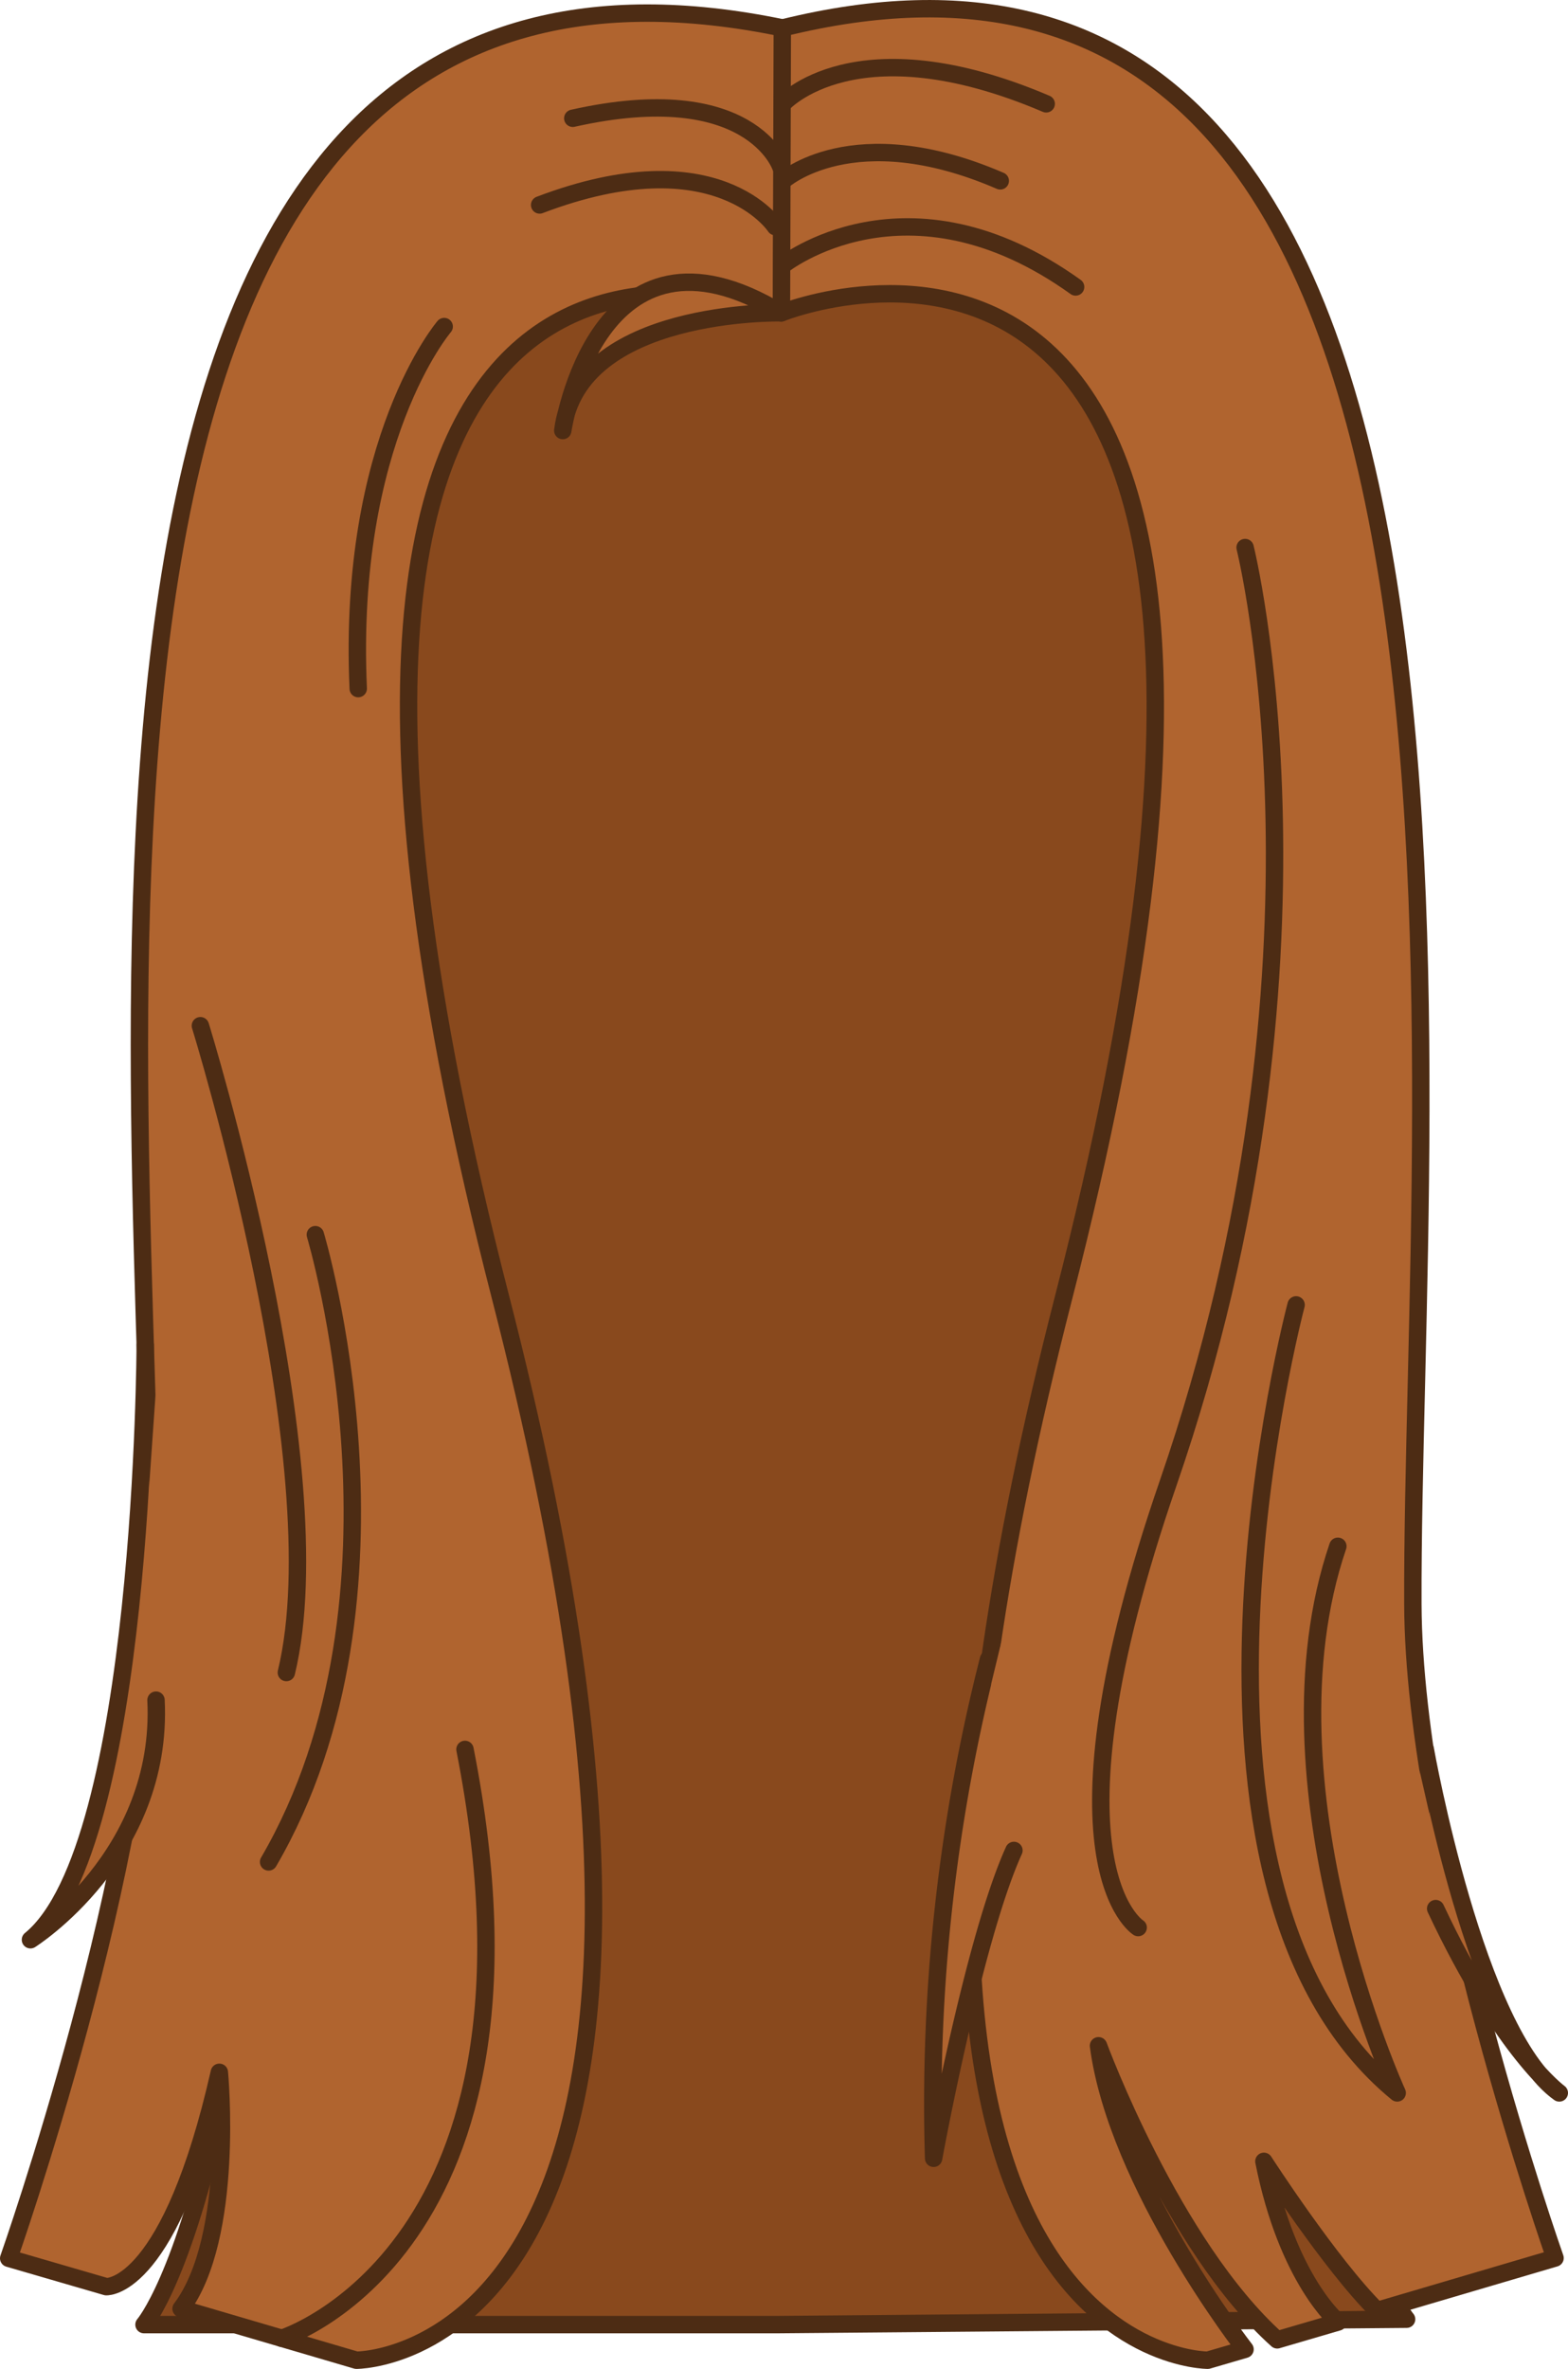 <svg id="Layer_1" data-name="Layer 1" xmlns="http://www.w3.org/2000/svg" viewBox="0 0 180.21 272.18"><defs><style>.cls-1{fill:#89491d;}.cls-1,.cls-2,.cls-3{stroke:#4d2c14;stroke-linecap:round;stroke-linejoin:round;stroke-width:2px;}.cls-2,.cls-4{fill:#b0642f;}.cls-3{fill:none;}</style></defs><title>4</title><path class="cls-1" d="M238.85,314l-72.3.62H93.74s18-20.51,17.16-143.81C110.07,54.35,160.41,67.05,166,68.89h0s56.53-22,55.65,101.24S238.85,314,238.85,314Z" transform="translate(-77.19 -47.53)"/><path class="cls-2" d="M167.18,50.75,167,83.47S98.51,55.89,134.7,196.53C166.19,319,118.15,318.71,118.15,318.71L98,312.79c6.21-8.23,4.4-27.16,4.4-27.16-5.58,24.59-12.68,24.64-13,24.63h0L78.19,307s16.23-46,16.34-75.14C94.74,171.83,76.79,32,167.18,50.75Z" transform="translate(-77.19 -47.53)"/><path class="cls-2" d="M235.45,313c-5.38-5.33-13-17.14-13-17.14,2.7,13.62,8.53,18.46,8.53,18.46l-7,2.05c-12.08-10.81-20.54-33.79-20.54-33.79,2.11,16,16.84,34.88,16.84,34.88L216,318.71s-48,.25-16.55-122.18C235.59,55.89,167,83.47,167,83.47l.1-32.72c87.64-21.67,72.26,121.08,72.47,181.08.11,29.1,16.34,75.14,16.34,75.14Z" transform="translate(-77.19 -47.53)"/><path class="cls-2" d="M166.92,83.47S143.57,83,141.87,97C141.87,97,145.77,70.65,166.92,83.47Z" transform="translate(-77.19 -47.53)"/><path class="cls-2" d="M93.88,202.05s-.14,57.71-13.19,68.35c0,0,15.31-9.62,14.43-27.53" transform="translate(-77.19 -47.53)"/><path class="cls-2" d="M190.8,238.17a207,207,0,0,0-6.31,57.34s4.59-25.15,9.23-35.37" transform="translate(-77.19 -47.53)"/><path class="cls-3" d="M167.15,78s14.28-11.4,33.66,2.5" transform="translate(-77.19 -47.53)"/><path class="cls-3" d="M167.15,68.31s8.06-7.32,25,0" transform="translate(-77.19 -47.53)"/><path class="cls-3" d="M167.15,59.46s8.32-9.36,30.28,0" transform="translate(-77.19 -47.53)"/><path class="cls-3" d="M139.21,71.08c20.43-7.77,27.09,2.49,27.09,2.49" transform="translate(-77.19 -47.53)"/><path class="cls-3" d="M166.92,66.69s-3.41-10.16-23.9-5.57" transform="translate(-77.19 -47.53)"/><path class="cls-3" d="M220.29,110.44s11.86,47.45-8.83,107.45C196.33,261.75,208,269,208,269" transform="translate(-77.19 -47.53)"/><path class="cls-3" d="M226.15,197.46S208.49,264,237.77,288c0,0-16.17-35.35-6.82-62.81" transform="translate(-77.19 -47.53)"/><polygon class="cls-4" points="113.94 193.38 115.06 188.74 114.32 195.59 113.94 194.48 113.94 193.38"/><path class="cls-3" d="M109.57,316.19s32.4-10.13,21.06-67.66" transform="translate(-77.19 -47.53)"/><path class="cls-3" d="M100.22,165.38s15.65,50.51,9.88,74.32" transform="translate(-77.19 -47.53)"/><path class="cls-3" d="M113.43,189.39s12.5,41.42-5.37,72.07" transform="translate(-77.19 -47.53)"/><polygon class="cls-4" points="16.09 193.08 18.87 193.84 18.87 165.76 17.9 159.91 17.18 170.23 16.09 193.08"/><path class="cls-4" d="M94.28,218.11" transform="translate(-77.19 -47.53)"/><path class="cls-3" d="M128.24,85.05s-11.15,13-9.88,41.6" transform="translate(-77.19 -47.53)"/><path class="cls-2" d="M238.23,125.5" transform="translate(-77.19 -47.53)"/><path class="cls-2" d="M241,248.53S246.8,281.21,256.4,288c0,0-6.46-4.68-14.21-21.18" transform="translate(-77.19 -47.53)"/><polygon class="cls-4" points="163.15 203.42 164.38 208.84 164.66 211.8 163.51 210.27 163.15 203.42"/></svg>